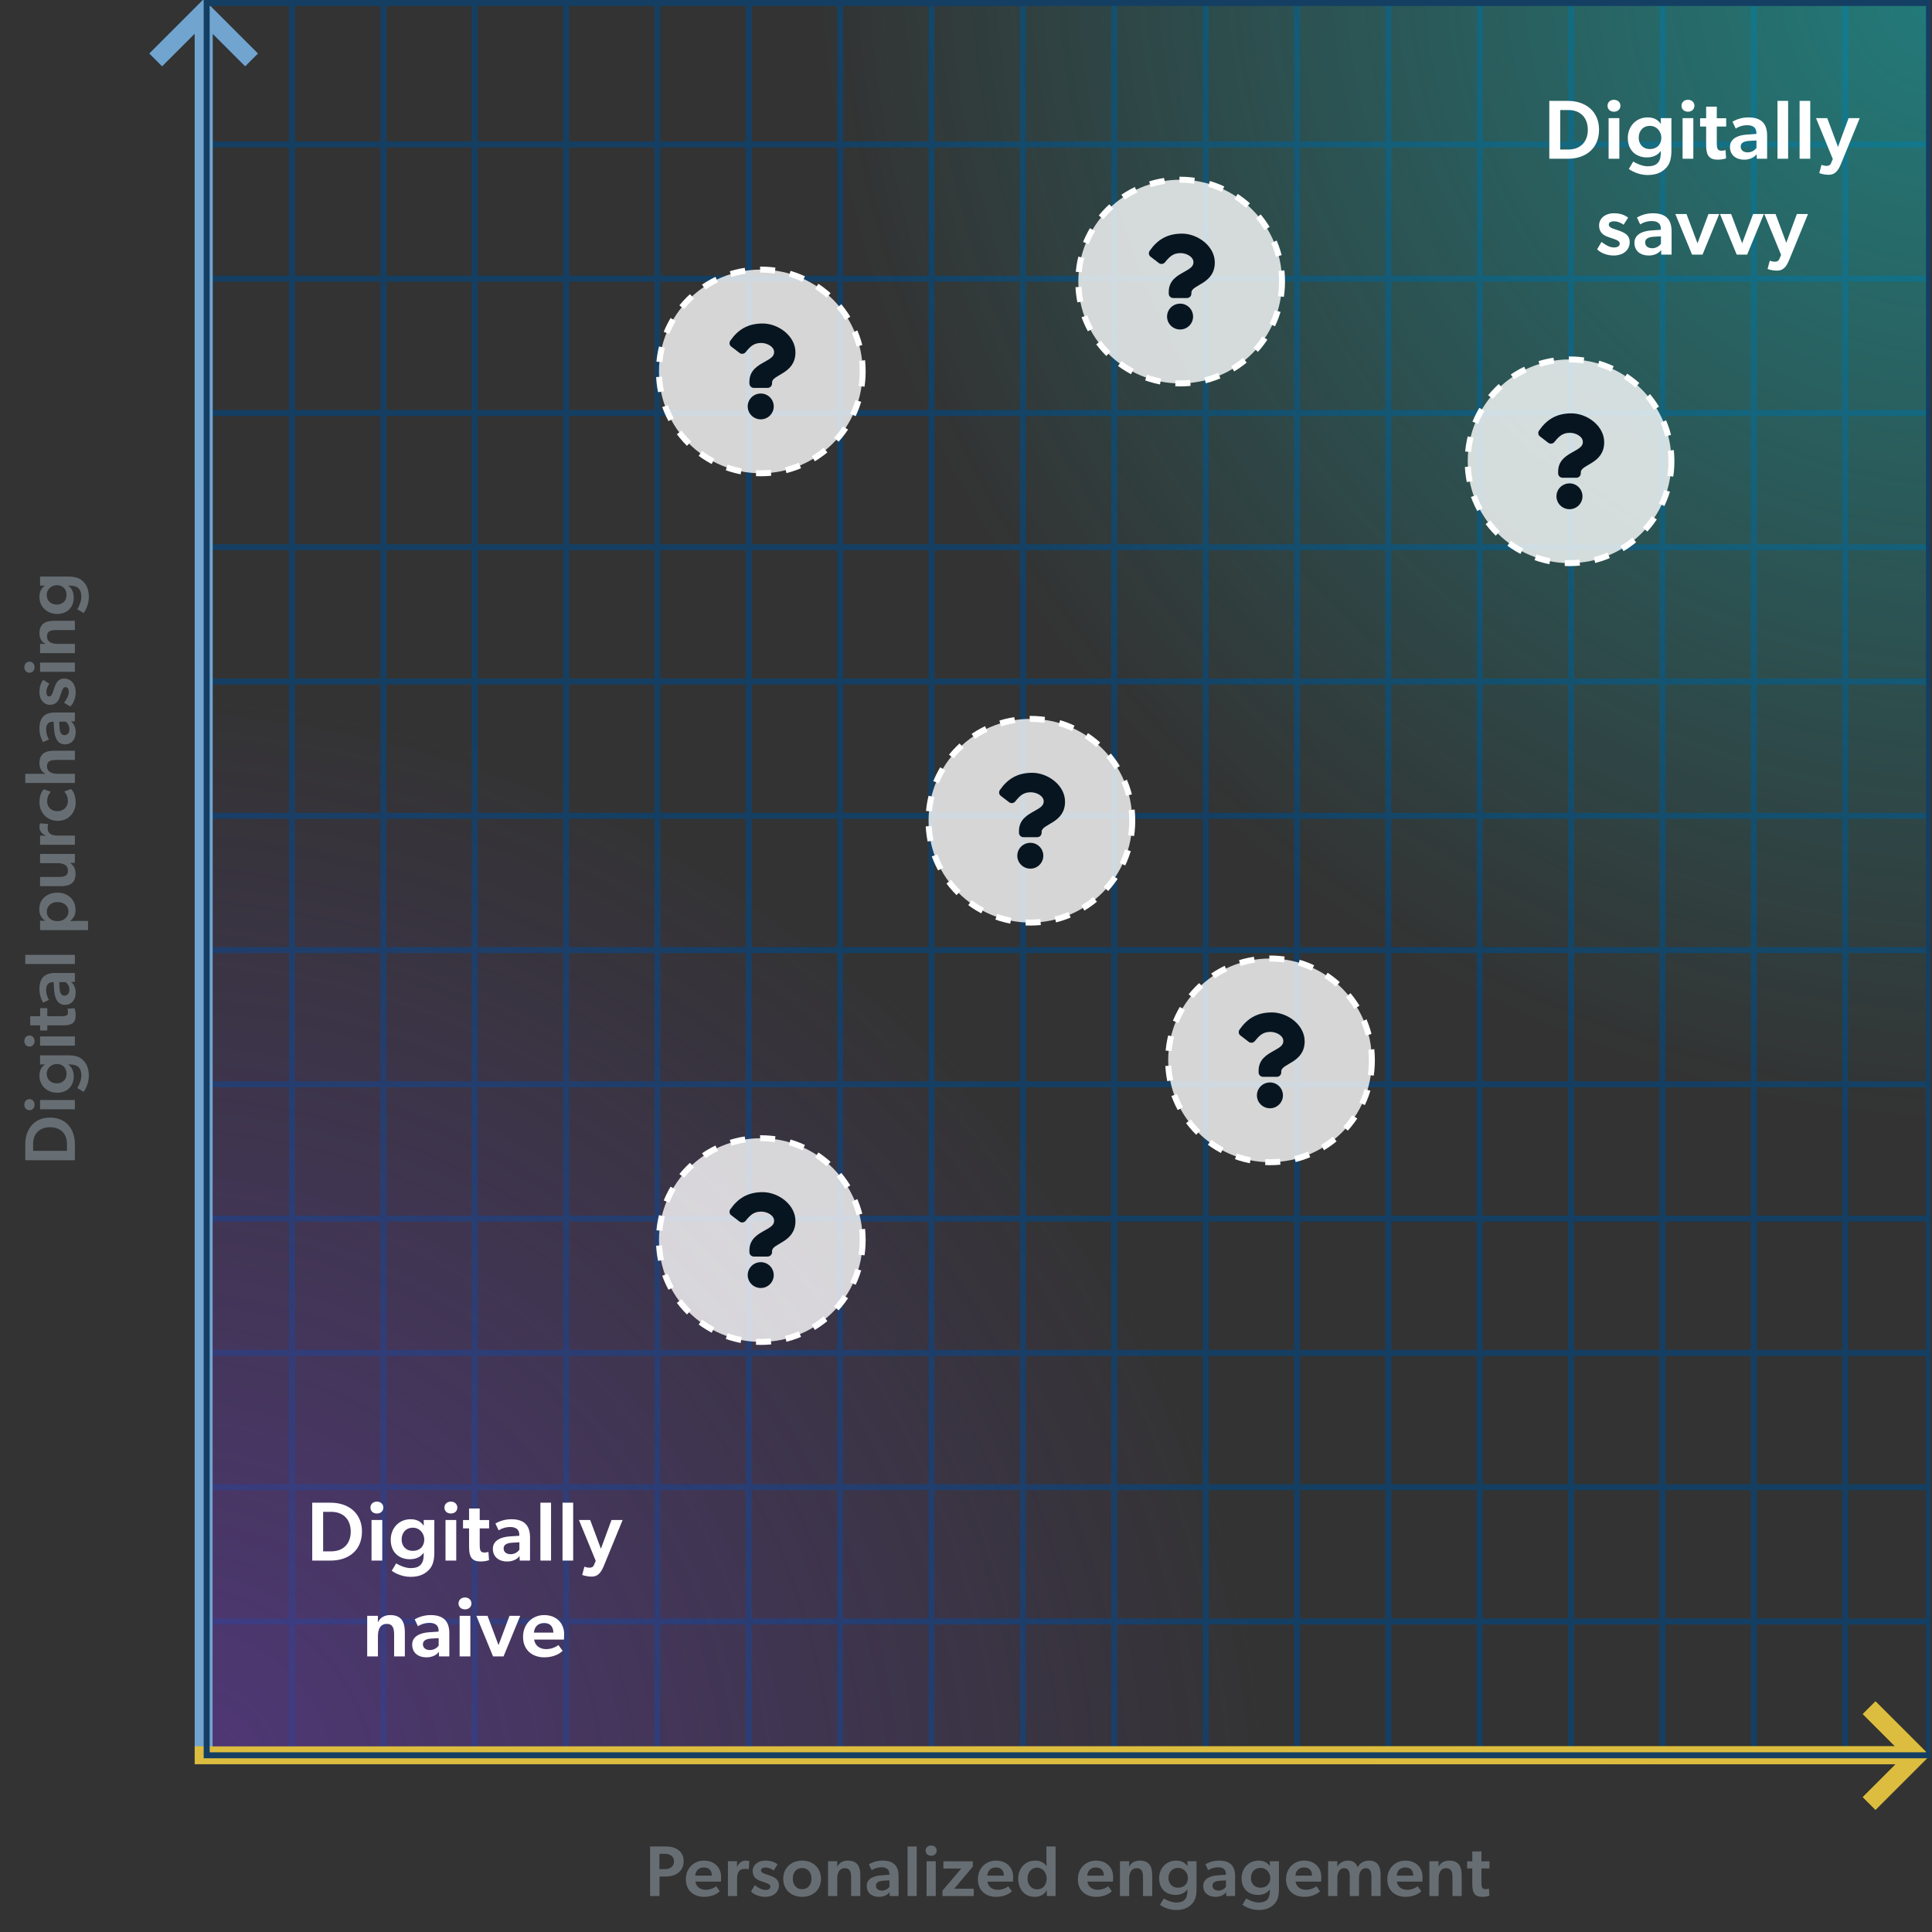 <svg width="645" height="645" viewBox="0 0 645 645" fill="none" xmlns="http://www.w3.org/2000/svg">
<rect x="0" y="0" width="645" height="645" fill="#333333" stroke="none"/>
<g clip-path="url(#clip0)">
<path d="M97.497 0V587" stroke="#143F63" stroke-width="2"/>
<path d="M127.998 0V587" stroke="#143F63" stroke-width="2"/>
<path d="M158.5 0V587" stroke="#143F63" stroke-width="2"/>
<path d="M189.001 0V587" stroke="#143F63" stroke-width="2"/>
<path d="M219.502 0V587" stroke="#143F63" stroke-width="2"/>
<path d="M250.004 0V587" stroke="#143F63" stroke-width="2"/>
<path d="M280.506 0V587" stroke="#143F63" stroke-width="2"/>
<path d="M311.007 0V587" stroke="#143F63" stroke-width="2"/>
<path d="M341.509 0V587" stroke="#143F63" stroke-width="2"/>
<path d="M372.009 0V587" stroke="#143F63" stroke-width="2"/>
<path d="M402.51 0V587" stroke="#143F63" stroke-width="2"/>
<path d="M433.011 0V587" stroke="#143F63" stroke-width="2"/>
<path d="M463.513 0V587" stroke="#143F63" stroke-width="2"/>
<path d="M494.015 0V587" stroke="#143F63" stroke-width="2"/>
<path d="M524.516 0V587" stroke="#143F63" stroke-width="2"/>
<path d="M555.018 0V587" stroke="#143F63" stroke-width="2"/>
<path d="M585.519 0V587" stroke="#143F63" stroke-width="2"/>
<path d="M616.021 0V587" stroke="#143F63" stroke-width="2"/>
<path d="M645 48.212L69 48.212" stroke="#143F63" stroke-width="2"/>
<path d="M645 93.04L69 93.04" stroke="#143F63" stroke-width="2"/>
<path d="M645 137.869L69 137.869" stroke="#143F63" stroke-width="2"/>
<path d="M645 182.697L69 182.697" stroke="#143F63" stroke-width="2"/>
<path d="M645 227.526L69 227.526" stroke="#143F63" stroke-width="2"/>
<path d="M645 272.354L69 272.354" stroke="#143F63" stroke-width="2"/>
<path d="M645 317.183L69 317.183" stroke="#143F63" stroke-width="2"/>
<path d="M645 362.011L69 362.011" stroke="#143F63" stroke-width="2"/>
<path d="M645 406.84L69 406.84" stroke="#143F63" stroke-width="2"/>
<path d="M645 451.669L69 451.669" stroke="#143F63" stroke-width="2"/>
<path d="M645 496.497L69 496.497" stroke="#143F63" stroke-width="2"/>
<path d="M645 541.326L69 541.326" stroke="#143F63" stroke-width="2"/>
<path fill-rule="evenodd" clip-rule="evenodd" d="M64.999 11.224L54.117 22.107L49.874 17.864L65.859 1.879L67.981 -0.243L70.102 1.879L86.087 17.864L81.844 22.107L70.999 11.261L70.999 587H64.999L64.999 11.224Z" fill="url(#paint0_linear)"/>
<path fill-rule="evenodd" clip-rule="evenodd" d="M64.999 11.224L54.117 22.107L49.874 17.864L65.859 1.879L67.981 -0.243L70.102 1.879L86.087 17.864L81.844 22.107L70.999 11.261L70.999 587H64.999L64.999 11.224Z" fill="#71A4CF"/>
<path fill-rule="evenodd" clip-rule="evenodd" d="M632.651 583L621.894 572.243L626.137 568L642.122 583.985L644.243 586.107L642.122 588.228L626.137 604.213L621.894 599.971L632.864 589L65 589L65 583L632.651 583Z" fill="url(#paint1_linear)"/>
<path fill-rule="evenodd" clip-rule="evenodd" d="M632.651 583L621.894 572.243L626.137 568L642.122 583.985L644.243 586.107L642.122 588.228L626.137 604.213L621.894 599.971L632.864 589L65 589L65 583L632.651 583Z" fill="#DCBD3F"/>
<path d="M25 387.336L25 382.032C25 376.92 22.048 373.104 16.696 373.104C11.392 373.104 8.44 376.992 8.44 382.032L8.44 387.336L25 387.336ZM22.36 381.912L22.36 384.216L11.056 384.216L11.056 381.912C11.056 378.432 13.24 376.32 16.72 376.32C20.176 376.32 22.36 378.456 22.36 381.912ZM11.536 368.796C11.536 367.716 10.84 366.948 9.832 366.948C8.848 366.948 8.128 367.716 8.128 368.796C8.128 369.876 8.848 370.644 9.832 370.644C10.84 370.644 11.536 369.876 11.536 368.796ZM25 370.332L25 367.26L13.384 367.26L13.384 370.332L25 370.332ZM22.792 355.372L23.368 355.372C25.936 355.372 27.16 356.5 27.16 359.116C27.16 360.604 26.32 362.5 25.792 363.244L27.928 364.516C28.336 363.94 29.656 361.876 29.656 359.116C29.656 356.332 28.672 354.844 27.616 353.836C26.584 352.852 25.144 352.324 22.6 352.324L13.384 352.324L13.384 355.372L14.992 355.348L14.992 355.396C13.744 356.212 13.168 357.532 13.168 359.092C13.168 362.548 15.832 364.804 19.048 364.804C22.744 364.804 24.616 362.308 24.616 359.38C24.616 357.604 23.992 356.212 22.792 355.42L22.792 355.372ZM18.976 355.204C20.752 355.204 22.216 356.308 22.216 358.516C22.216 360.532 20.752 361.684 18.976 361.684C17.08 361.684 15.592 360.484 15.592 358.468C15.592 356.452 17.296 355.204 18.976 355.204ZM11.536 347.554C11.536 346.474 10.84 345.706 9.832 345.706C8.848 345.706 8.128 346.474 8.128 347.554C8.128 348.634 8.848 349.402 9.832 349.402C10.84 349.402 11.536 348.634 11.536 347.554ZM25 349.09L25 346.018L13.384 346.018L13.384 349.09L25 349.09ZM15.784 339.266L15.784 336.578L13.408 336.578L13.408 339.266L10.096 339.266L10.096 342.314L13.408 342.314L13.408 344.042L15.784 344.042L15.784 342.314L21.16 342.314C24.184 342.314 25.264 341.33 25.264 338.954C25.264 337.658 24.928 336.746 24.88 336.602L22.504 336.77C22.504 336.77 22.696 337.25 22.696 337.874C22.696 338.954 22.264 339.266 20.488 339.266L15.784 339.266ZM25 327.784L25 324.832L18.352 324.832C14.776 324.832 13.168 326.656 13.168 330.208C13.168 332.224 13.864 333.856 14.392 334.744L16.36 333.808C15.976 333.304 15.4 332.032 15.4 330.496C15.4 328.888 16.096 327.904 17.584 327.904L17.896 327.904L18.088 330.688C18.256 333.088 19.192 335.464 21.616 335.464C24.04 335.464 25.264 333.64 25.264 331.384C25.264 329.656 24.496 328.312 23.656 327.832L25 327.784ZM19.768 327.88L21.904 327.88C22.48 328.288 23.176 329.176 23.176 330.376C23.176 331.648 22.504 332.392 21.52 332.392C20.536 332.392 19.984 331.6 19.888 329.968L19.768 327.88ZM25 321.831L25 318.783L8.44 318.783L8.44 321.831L25 321.831ZM13.384 307.384L13.384 310.504L29.392 310.504L29.392 307.456L25.36 307.456C24.544 307.456 24.016 307.48 23.464 307.504L23.44 307.456C24.592 306.496 25.216 305.512 25.216 303.736C25.216 300.208 22.504 298.024 19.216 298.024C15.76 298.024 13.12 300.112 13.12 303.52C13.12 305.056 13.648 306.448 15.04 307.384L15.016 307.432L13.384 307.384ZM15.616 304.384C15.616 302.392 17.2 301.144 19.216 301.144C21.16 301.144 22.864 302.296 22.864 304.288C22.864 306.256 21.16 307.528 19.216 307.528C17.032 307.528 15.616 306.232 15.616 304.384ZM13.384 292.775L13.384 295.847L20.272 295.847C23.056 295.847 25.216 295.031 25.216 291.695C25.216 290.015 24.52 288.767 23.368 288.095L25 288.071L25 285.095L13.384 285.095L13.384 288.167L19.288 288.167C21.232 288.167 22.696 288.863 22.696 290.711C22.696 292.487 21.328 292.775 19.6 292.775L13.384 292.775ZM25 282.021L25 278.973L19.288 278.973C18.4 278.973 17.608 278.829 17.032 278.541C16.288 278.109 15.904 277.413 15.904 276.501C15.904 276.093 15.952 275.565 16.048 275.229L16.048 275.085L13.384 274.869C13.384 274.869 13.168 275.301 13.168 276.093C13.168 277.341 14.008 278.493 15.256 278.949L15.256 279.021L13.384 278.973L13.384 282.021L25 282.021ZM21.448 264.265C21.448 264.265 22.672 265.369 22.672 267.361C22.672 269.353 21.28 270.817 19.144 270.817C17.008 270.817 15.736 269.353 15.736 267.529C15.736 265.729 16.624 264.697 16.96 264.337L14.656 263.497C14.344 263.809 13.168 264.961 13.168 267.889C13.168 271.009 15.472 274.033 19.288 274.033C23.08 274.033 25.264 271.105 25.264 267.937C25.264 264.841 23.92 263.641 23.704 263.401L21.448 264.265ZM13.168 254.81C13.168 256.49 13.912 257.666 15.136 258.29L15.136 258.338L8.44 258.338L8.44 261.386L25 261.386L25 258.338L19.216 258.338C17.272 258.338 15.688 257.69 15.688 255.794C15.688 254.018 17.056 253.706 18.784 253.706L25 253.706L25 250.634L18.112 250.634C15.328 250.634 13.168 251.474 13.168 254.81ZM25 240.823L25 237.871L18.352 237.871C14.776 237.871 13.168 239.695 13.168 243.247C13.168 245.263 13.864 246.895 14.392 247.783L16.36 246.847C15.976 246.343 15.4 245.071 15.4 243.535C15.4 241.927 16.096 240.943 17.584 240.943L17.896 240.943L18.088 243.727C18.256 246.127 19.192 248.503 21.616 248.503C24.04 248.503 25.264 246.679 25.264 244.423C25.264 242.695 24.496 241.351 23.656 240.871L25 240.823ZM19.768 240.919L21.904 240.919C22.48 241.327 23.176 242.215 23.176 243.415C23.176 244.687 22.504 245.431 21.52 245.431C20.536 245.431 19.984 244.639 19.888 243.007L19.768 240.919ZM16.456 228.294L14.416 226.974C13.72 227.934 13.168 229.086 13.168 231.15C13.168 233.382 14.536 235.302 16.648 235.302C18.352 235.302 19.384 234.414 19.96 232.686L20.416 231.342C20.92 229.854 21.256 229.398 21.856 229.398C22.528 229.398 22.96 229.926 22.96 231.078C22.96 232.062 22.432 233.238 21.376 234.606L23.464 235.854C24.544 234.918 25.264 232.926 25.264 231.15C25.264 228.294 23.632 226.542 21.424 226.542C19.744 226.542 18.832 227.454 17.992 230.022L17.728 230.838C17.32 232.134 16.912 232.518 16.408 232.518C15.856 232.518 15.472 232.014 15.472 231.006C15.472 229.95 15.952 228.966 16.456 228.294ZM11.536 222.749C11.536 221.669 10.84 220.901 9.832 220.901C8.848 220.901 8.128 221.669 8.128 222.749C8.128 223.829 8.848 224.597 9.832 224.597C10.84 224.597 11.536 223.829 11.536 222.749ZM25 224.285L25 221.213L13.384 221.213L13.384 224.285L25 224.285ZM25 210.333L25 207.261L18.112 207.261C15.328 207.261 13.168 208.101 13.168 211.437C13.168 213.117 13.912 214.293 15.136 214.917L15.136 214.989L13.384 214.965L13.384 218.037L25 218.037L25 214.965L19.216 214.965C17.272 214.965 15.688 214.317 15.688 212.421C15.688 210.645 17.056 210.333 18.784 210.333L25 210.333ZM22.792 195.528L23.368 195.528C25.936 195.528 27.16 196.656 27.16 199.272C27.16 200.76 26.32 202.656 25.792 203.4L27.928 204.672C28.336 204.096 29.656 202.032 29.656 199.272C29.656 196.488 28.672 195 27.616 193.992C26.584 193.008 25.144 192.48 22.6 192.48L13.384 192.48L13.384 195.528L14.992 195.504L14.992 195.552C13.744 196.368 13.168 197.688 13.168 199.248C13.168 202.704 15.832 204.96 19.048 204.96C22.744 204.96 24.616 202.464 24.616 199.536C24.616 197.76 23.992 196.368 22.792 195.576L22.792 195.528ZM18.976 195.36C20.752 195.36 22.216 196.464 22.216 198.672C22.216 200.688 20.752 201.84 18.976 201.84C17.08 201.84 15.592 200.64 15.592 198.624C15.592 196.608 17.296 195.36 18.976 195.36Z" fill="#676E73"/>
<path d="M217.03 633H220.174V626.472H222.358C225.478 626.472 228.238 624.816 228.238 621.408C228.238 617.952 225.502 616.44 222.358 616.44H217.03V633ZM221.974 624.024H220.15V618.888H221.902C223.51 618.888 225.022 619.584 225.022 621.408C225.022 623.208 223.63 624.024 221.974 624.024ZM240.736 626.616C240.736 623.52 238.576 621.168 235 621.168C231.688 621.168 228.976 623.664 228.976 627.384C228.976 631.128 231.568 633.264 235.072 633.264C237.904 633.264 239.656 632.064 240.304 631.392L239.104 629.736C238.552 630.216 237.16 630.912 235.6 630.912C233.872 630.912 232.432 630 232.144 628.176H240.688C240.688 628.176 240.736 627.216 240.736 626.616ZM234.976 623.448C237.136 623.448 237.616 624.912 237.664 626.184H232.096C232.192 624.696 233.152 623.448 234.976 623.448ZM243.025 633H246.073V627.288C246.073 626.4 246.217 625.608 246.505 625.032C246.937 624.288 247.633 623.904 248.545 623.904C248.953 623.904 249.481 623.952 249.817 624.048H249.961L250.177 621.384C250.177 621.384 249.745 621.168 248.953 621.168C247.705 621.168 246.553 622.008 246.097 623.256H246.025L246.073 621.384H243.025V633ZM258.292 624.456L259.612 622.416C258.652 621.72 257.5 621.168 255.436 621.168C253.204 621.168 251.284 622.536 251.284 624.648C251.284 626.352 252.172 627.384 253.9 627.96L255.244 628.416C256.732 628.92 257.188 629.256 257.188 629.856C257.188 630.528 256.66 630.96 255.508 630.96C254.524 630.96 253.348 630.432 251.98 629.376L250.732 631.464C251.668 632.544 253.66 633.264 255.436 633.264C258.292 633.264 260.044 631.632 260.044 629.424C260.044 627.744 259.132 626.832 256.564 625.992L255.748 625.728C254.452 625.32 254.068 624.912 254.068 624.408C254.068 623.856 254.572 623.472 255.58 623.472C256.636 623.472 257.62 623.952 258.292 624.456ZM267.797 633.264C271.349 633.264 274.085 630.912 274.085 627.24C274.085 623.568 271.349 621.168 267.797 621.168C264.221 621.168 261.485 623.568 261.485 627.24C261.485 630.912 264.221 633.264 267.797 633.264ZM270.917 627.168C270.917 629.16 269.765 630.72 267.797 630.72C265.781 630.72 264.677 629.16 264.677 627.168C264.677 625.176 265.781 623.64 267.797 623.64C269.765 623.64 270.917 625.176 270.917 627.168ZM284.151 633H287.223V626.112C287.223 623.328 286.383 621.168 283.047 621.168C281.367 621.168 280.191 621.912 279.567 623.136H279.495L279.519 621.384H276.447V633H279.519V627.216C279.519 625.272 280.167 623.688 282.063 623.688C283.839 623.688 284.151 625.056 284.151 626.784V633ZM297.036 633H299.988V626.352C299.988 622.776 298.164 621.168 294.612 621.168C292.596 621.168 290.964 621.864 290.076 622.392L291.012 624.36C291.516 623.976 292.788 623.4 294.324 623.4C295.932 623.4 296.916 624.096 296.916 625.584V625.896L294.132 626.088C291.732 626.256 289.356 627.192 289.356 629.616C289.356 632.04 291.18 633.264 293.436 633.264C295.164 633.264 296.508 632.496 296.988 631.656L297.036 633ZM296.94 627.768V629.904C296.532 630.48 295.644 631.176 294.444 631.176C293.172 631.176 292.428 630.504 292.428 629.52C292.428 628.536 293.22 627.984 294.852 627.888L296.94 627.768ZM302.989 633H306.037V616.44H302.989V633ZM310.868 619.536C311.948 619.536 312.716 618.84 312.716 617.832C312.716 616.848 311.948 616.128 310.868 616.128C309.788 616.128 309.02 616.848 309.02 617.832C309.02 618.84 309.788 619.536 310.868 619.536ZM309.332 633H312.404V621.384H309.332V633ZM314.644 633H325.084V630.552H318.556L324.772 623.184V621.408H314.956V623.808H320.932L314.644 631.2V633ZM338.236 626.616C338.236 623.52 336.076 621.168 332.5 621.168C329.188 621.168 326.476 623.664 326.476 627.384C326.476 631.128 329.068 633.264 332.572 633.264C335.404 633.264 337.156 632.064 337.804 631.392L336.604 629.736C336.052 630.216 334.66 630.912 333.1 630.912C331.372 630.912 329.932 630 329.644 628.176H338.188C338.188 628.176 338.236 627.216 338.236 626.616ZM332.476 623.448C334.636 623.448 335.116 624.912 335.164 626.184H329.596C329.692 624.696 330.652 623.448 332.476 623.448ZM349.499 633H352.403V616.44H349.355V621.024C349.355 621.84 349.355 622.464 349.379 622.992H349.331C348.515 621.744 347.195 621.168 345.635 621.168C342.107 621.168 339.923 623.88 339.923 627.168C339.923 630.624 342.011 633.264 345.419 633.264C347.027 633.264 348.467 632.664 349.403 631.176H349.475L349.499 633ZM346.283 630.768C344.291 630.768 343.043 629.184 343.043 627.168C343.043 625.224 344.195 623.52 346.187 623.52C348.155 623.52 349.427 625.224 349.427 627.168C349.427 629.352 348.131 630.768 346.283 630.768ZM371.611 626.616C371.611 623.52 369.451 621.168 365.875 621.168C362.563 621.168 359.851 623.664 359.851 627.384C359.851 631.128 362.443 633.264 365.947 633.264C368.779 633.264 370.531 632.064 371.179 631.392L369.979 629.736C369.427 630.216 368.035 630.912 366.475 630.912C364.747 630.912 363.307 630 363.019 628.176H371.563C371.563 628.176 371.611 627.216 371.611 626.616ZM365.851 623.448C368.011 623.448 368.491 624.912 368.539 626.184H362.971C363.067 624.696 364.027 623.448 365.851 623.448ZM381.604 633H384.676V626.112C384.676 623.328 383.836 621.168 380.5 621.168C378.82 621.168 377.644 621.912 377.02 623.136H376.948L376.972 621.384H373.9V633H376.972V627.216C376.972 625.272 377.62 623.688 379.516 623.688C381.292 623.688 381.604 625.056 381.604 626.784V633ZM396.409 630.792V631.368C396.409 633.936 395.281 635.16 392.665 635.16C391.177 635.16 389.281 634.32 388.537 633.792L387.265 635.928C387.841 636.336 389.905 637.656 392.665 637.656C395.449 637.656 396.937 636.672 397.945 635.616C398.929 634.584 399.457 633.144 399.457 630.6V621.384H396.409L396.433 622.992H396.385C395.569 621.744 394.249 621.168 392.689 621.168C389.233 621.168 386.977 623.832 386.977 627.048C386.977 630.744 389.473 632.616 392.401 632.616C394.177 632.616 395.569 631.992 396.361 630.792H396.409ZM396.577 626.976C396.577 628.752 395.473 630.216 393.265 630.216C391.249 630.216 390.097 628.752 390.097 626.976C390.097 625.08 391.297 623.592 393.313 623.592C395.329 623.592 396.577 625.296 396.577 626.976ZM409.388 633H412.34V626.352C412.34 622.776 410.516 621.168 406.964 621.168C404.948 621.168 403.316 621.864 402.428 622.392L403.364 624.36C403.868 623.976 405.14 623.4 406.676 623.4C408.284 623.4 409.268 624.096 409.268 625.584V625.896L406.484 626.088C404.084 626.256 401.708 627.192 401.708 629.616C401.708 632.04 403.532 633.264 405.788 633.264C407.516 633.264 408.86 632.496 409.34 631.656L409.388 633ZM409.292 627.768V629.904C408.884 630.48 407.996 631.176 406.796 631.176C405.524 631.176 404.78 630.504 404.78 629.52C404.78 628.536 405.572 627.984 407.204 627.888L409.292 627.768ZM423.933 630.792V631.368C423.933 633.936 422.805 635.16 420.189 635.16C418.701 635.16 416.805 634.32 416.061 633.792L414.789 635.928C415.365 636.336 417.429 637.656 420.189 637.656C422.973 637.656 424.461 636.672 425.469 635.616C426.453 634.584 426.981 633.144 426.981 630.6V621.384H423.933L423.957 622.992H423.909C423.093 621.744 421.773 621.168 420.213 621.168C416.757 621.168 414.501 623.832 414.501 627.048C414.501 630.744 416.997 632.616 419.925 632.616C421.701 632.616 423.093 631.992 423.885 630.792H423.933ZM424.101 626.976C424.101 628.752 422.997 630.216 420.789 630.216C418.773 630.216 417.621 628.752 417.621 626.976C417.621 625.08 418.821 623.592 420.837 623.592C422.853 623.592 424.101 625.296 424.101 626.976ZM441.111 626.616C441.111 623.52 438.951 621.168 435.375 621.168C432.063 621.168 429.351 623.664 429.351 627.384C429.351 631.128 431.943 633.264 435.447 633.264C438.279 633.264 440.031 632.064 440.679 631.392L439.479 629.736C438.927 630.216 437.535 630.912 435.975 630.912C434.247 630.912 432.807 630 432.519 628.176H441.063C441.063 628.176 441.111 627.216 441.111 626.616ZM435.351 623.448C437.511 623.448 437.991 624.912 438.039 626.184H432.471C432.567 624.696 433.527 623.448 435.351 623.448ZM457.032 621.168C455.352 621.168 454.032 621.96 453.24 623.376C452.688 621.84 451.656 621.168 449.976 621.168C448.464 621.168 447.048 622.056 446.52 623.136H446.448L446.472 621.384H443.4V633H446.472V627C446.472 625.176 447.168 623.688 448.752 623.688C450.216 623.688 450.624 624.888 450.624 626.472V633H453.696V627C453.696 625.008 454.488 623.688 456.024 623.688C457.536 623.688 457.848 625.08 457.848 626.496V633H460.92V625.992C460.92 623.328 460.08 621.168 457.032 621.168ZM474.916 626.616C474.916 623.52 472.756 621.168 469.18 621.168C465.868 621.168 463.156 623.664 463.156 627.384C463.156 631.128 465.748 633.264 469.252 633.264C472.084 633.264 473.836 632.064 474.484 631.392L473.284 629.736C472.732 630.216 471.34 630.912 469.78 630.912C468.052 630.912 466.612 630 466.324 628.176H474.868C474.868 628.176 474.916 627.216 474.916 626.616ZM469.156 623.448C471.316 623.448 471.796 624.912 471.844 626.184H466.276C466.372 624.696 467.332 623.448 469.156 623.448ZM484.909 633H487.981V626.112C487.981 623.328 487.141 621.168 483.805 621.168C482.125 621.168 480.949 621.912 480.325 623.136H480.253L480.277 621.384H477.205V633H480.277V627.216C480.277 625.272 480.925 623.688 482.821 623.688C484.597 623.688 484.909 625.056 484.909 626.784V633ZM494.578 623.784H497.266V621.408H494.578V618.096H491.53V621.408H489.802V623.784H491.53V629.16C491.53 632.184 492.514 633.264 494.89 633.264C496.186 633.264 497.098 632.928 497.242 632.88L497.074 630.504C497.074 630.504 496.594 630.696 495.97 630.696C494.89 630.696 494.578 630.264 494.578 628.488V623.784Z" fill="#676E73"/>
<path d="M644 374C381.378 374 281.908 124.667 265 0H644V374Z" fill="url(#paint2_radial)" fill-opacity="0.5"/>
<path d="M71 214C321.842 214 416.851 460 433 583H71V214Z" fill="url(#paint3_radial)" fill-opacity="0.65"/>
<path d="M517.239 53H523.427C529.391 53 533.843 49.556 533.843 43.312C533.843 37.124 529.307 33.68 523.427 33.68H517.239V53ZM523.567 49.92H520.879V36.732H523.567C527.627 36.732 530.091 39.28 530.091 43.34C530.091 47.372 527.599 49.92 523.567 49.92ZM538.827 37.292C540.087 37.292 540.983 36.48 540.983 35.304C540.983 34.156 540.087 33.316 538.827 33.316C537.567 33.316 536.671 34.156 536.671 35.304C536.671 36.48 537.567 37.292 538.827 37.292ZM537.035 53H540.619V39.448H537.035V53ZM554.447 50.424V51.096C554.447 54.092 553.131 55.52 550.079 55.52C548.343 55.52 546.131 54.54 545.263 53.924L543.779 56.416C544.451 56.892 546.859 58.432 550.079 58.432C553.327 58.432 555.063 57.284 556.239 56.052C557.387 54.848 558.003 53.168 558.003 50.2V39.448H554.447L554.475 41.324H554.419C553.467 39.868 551.927 39.196 550.107 39.196C546.075 39.196 543.443 42.304 543.443 46.056C543.443 50.368 546.355 52.552 549.771 52.552C551.843 52.552 553.467 51.824 554.391 50.424H554.447ZM554.643 45.972C554.643 48.044 553.355 49.752 550.779 49.752C548.427 49.752 547.083 48.044 547.083 45.972C547.083 43.76 548.483 42.024 550.835 42.024C553.187 42.024 554.643 44.012 554.643 45.972ZM563.527 37.292C564.787 37.292 565.683 36.48 565.683 35.304C565.683 34.156 564.787 33.316 563.527 33.316C562.267 33.316 561.371 34.156 561.371 35.304C561.371 36.48 562.267 37.292 563.527 37.292ZM561.735 53H565.319V39.448H561.735V53ZM573.154 42.248L576.29 42.248V39.476L573.154 39.476V35.612H569.598V39.476H567.582V42.248H569.598V48.52C569.598 52.048 570.746 53.308 573.518 53.308C575.03 53.308 576.094 52.916 576.262 52.86L576.066 50.088C576.066 50.088 575.506 50.312 574.778 50.312C573.518 50.312 573.154 49.808 573.154 47.736V42.248ZM586.508 53H589.952V45.244C589.952 41.072 587.824 39.196 583.68 39.196C581.328 39.196 579.424 40.008 578.388 40.624L579.48 42.92C580.068 42.472 581.552 41.8 583.344 41.8C585.22 41.8 586.368 42.612 586.368 44.348V44.712L583.12 44.936C580.32 45.132 577.548 46.224 577.548 49.052C577.548 51.88 579.676 53.308 582.308 53.308C584.324 53.308 585.892 52.412 586.452 51.432L586.508 53ZM586.396 46.896V49.388C585.92 50.06 584.884 50.872 583.484 50.872C582 50.872 581.132 50.088 581.132 48.94C581.132 47.792 582.056 47.148 583.96 47.036L586.396 46.896ZM593.411 53H596.967V33.68H593.411V53ZM600.798 53H604.354V33.68H600.798V53ZM611.881 53.084L611.293 54.484C611.013 55.184 610.425 55.38 609.725 55.38C609.053 55.38 608.101 55.044 608.101 55.044L607.373 57.788C607.373 57.788 608.633 58.348 610.565 58.348C612.469 58.348 613.589 57.2 614.569 54.82L620.869 39.448H617.145L613.617 49.052L610.033 39.448H606.281L611.881 53.084ZM542.032 75.032L543.572 72.652C542.452 71.84 541.108 71.196 538.7 71.196C536.096 71.196 533.856 72.792 533.856 75.256C533.856 77.244 534.892 78.448 536.908 79.12L538.476 79.652C540.212 80.24 540.744 80.632 540.744 81.332C540.744 82.116 540.128 82.62 538.784 82.62C537.636 82.62 536.264 82.004 534.668 80.772L533.212 83.208C534.304 84.468 536.628 85.308 538.7 85.308C542.032 85.308 544.076 83.404 544.076 80.828C544.076 78.868 543.012 77.804 540.016 76.824L539.064 76.516C537.552 76.04 537.104 75.564 537.104 74.976C537.104 74.332 537.692 73.884 538.868 73.884C540.1 73.884 541.248 74.444 542.032 75.032ZM554.617 85H558.061V77.244C558.061 73.072 555.933 71.196 551.789 71.196C549.437 71.196 547.533 72.008 546.497 72.624L547.589 74.92C548.177 74.472 549.661 73.8 551.453 73.8C553.329 73.8 554.477 74.612 554.477 76.348V76.712L551.229 76.936C548.429 77.132 545.657 78.224 545.657 81.052C545.657 83.88 547.785 85.308 550.417 85.308C552.433 85.308 554.001 84.412 554.561 83.432L554.617 85ZM554.505 78.896V81.388C554.029 82.06 552.993 82.872 551.593 82.872C550.109 82.872 549.241 82.088 549.241 80.94C549.241 79.792 550.165 79.148 552.069 79.036L554.505 78.896ZM564.89 85H568.39L573.962 71.448H570.378L566.71 81.22L563.042 71.448H559.318L564.89 85ZM579.797 85L583.297 85L588.869 71.448H585.285L581.617 81.22L577.949 71.448H574.225L579.797 85ZM594.619 85.084L594.031 86.484C593.751 87.184 593.163 87.38 592.463 87.38C591.791 87.38 590.839 87.044 590.839 87.044L590.111 89.788C590.111 89.788 591.371 90.348 593.303 90.348C595.207 90.348 596.327 89.2 597.307 86.82L603.607 71.448H599.883L596.355 81.052L592.771 71.448H589.019L594.619 85.084Z" fill="white"/>
<path d="M104.239 521H110.427C116.391 521 120.843 517.556 120.843 511.312C120.843 505.124 116.307 501.68 110.427 501.68H104.239V521ZM110.567 517.92H107.879V504.732H110.567C114.627 504.732 117.091 507.28 117.091 511.34C117.091 515.372 114.599 517.92 110.567 517.92ZM125.827 505.292C127.087 505.292 127.983 504.48 127.983 503.304C127.983 502.156 127.087 501.316 125.827 501.316C124.567 501.316 123.671 502.156 123.671 503.304C123.671 504.48 124.567 505.292 125.827 505.292ZM124.035 521H127.619V507.448H124.035V521ZM141.447 518.424V519.096C141.447 522.092 140.131 523.52 137.079 523.52C135.343 523.52 133.131 522.54 132.263 521.924L130.779 524.416C131.451 524.892 133.859 526.432 137.079 526.432C140.327 526.432 142.063 525.284 143.239 524.052C144.387 522.848 145.003 521.168 145.003 518.2V507.448H141.447L141.475 509.324H141.419C140.467 507.868 138.927 507.196 137.107 507.196C133.075 507.196 130.443 510.304 130.443 514.056C130.443 518.368 133.355 520.552 136.771 520.552C138.843 520.552 140.467 519.824 141.391 518.424H141.447ZM141.643 513.972C141.643 516.044 140.355 517.752 137.779 517.752C135.427 517.752 134.083 516.044 134.083 513.972C134.083 511.76 135.483 510.024 137.835 510.024C140.187 510.024 141.643 512.012 141.643 513.972ZM150.527 505.292C151.787 505.292 152.683 504.48 152.683 503.304C152.683 502.156 151.787 501.316 150.527 501.316C149.267 501.316 148.371 502.156 148.371 503.304C148.371 504.48 149.267 505.292 150.527 505.292ZM148.735 521H152.319V507.448H148.735V521ZM160.154 510.248H163.29V507.476H160.154V503.612H156.598V507.476H154.582V510.248H156.598V516.52C156.598 520.048 157.746 521.308 160.518 521.308C162.03 521.308 163.094 520.916 163.262 520.86L163.066 518.088C163.066 518.088 162.506 518.312 161.778 518.312C160.518 518.312 160.154 517.808 160.154 515.736V510.248ZM173.508 521H176.952V513.244C176.952 509.072 174.824 507.196 170.68 507.196C168.328 507.196 166.424 508.008 165.388 508.624L166.48 510.92C167.068 510.472 168.552 509.8 170.344 509.8C172.22 509.8 173.368 510.612 173.368 512.348V512.712L170.12 512.936C167.32 513.132 164.548 514.224 164.548 517.052C164.548 519.88 166.676 521.308 169.308 521.308C171.324 521.308 172.892 520.412 173.452 519.432L173.508 521ZM173.396 514.896V517.388C172.92 518.06 171.884 518.872 170.484 518.872C169 518.872 168.132 518.088 168.132 516.94C168.132 515.792 169.056 515.148 170.96 515.036L173.396 514.896ZM180.411 521H183.967V501.68H180.411V521ZM187.798 521H191.354V501.68H187.798V521ZM198.881 521.084L198.293 522.484C198.013 523.184 197.425 523.38 196.725 523.38C196.053 523.38 195.101 523.044 195.101 523.044L194.373 525.788C194.373 525.788 195.633 526.348 197.565 526.348C199.469 526.348 200.589 525.2 201.569 522.82L207.869 507.448H204.145L200.617 517.052L197.033 507.448H193.281L198.881 521.084ZM131.576 553H135.16V544.964C135.16 541.716 134.18 539.196 130.288 539.196C128.328 539.196 126.956 540.064 126.228 541.492H126.144L126.172 539.448H122.588L122.588 553H126.172L126.172 546.252C126.172 543.984 126.928 542.136 129.14 542.136C131.212 542.136 131.576 543.732 131.576 545.748V553ZM146.566 553H150.01V545.244C150.01 541.072 147.882 539.196 143.738 539.196C141.386 539.196 139.482 540.008 138.446 540.624L139.538 542.92C140.126 542.472 141.61 541.8 143.402 541.8C145.278 541.8 146.426 542.612 146.426 544.348V544.712L143.178 544.936C140.378 545.132 137.606 546.224 137.606 549.052C137.606 551.88 139.734 553.308 142.366 553.308C144.382 553.308 145.95 552.412 146.51 551.432L146.566 553ZM146.454 546.896V549.388C145.978 550.06 144.942 550.872 143.542 550.872C142.058 550.872 141.19 550.088 141.19 548.94C141.19 547.792 142.114 547.148 144.018 547.036L146.454 546.896ZM155.234 537.292C156.494 537.292 157.39 536.48 157.39 535.304C157.39 534.156 156.494 533.316 155.234 533.316C153.974 533.316 153.078 534.156 153.078 535.304C153.078 536.48 153.974 537.292 155.234 537.292ZM153.442 553H157.026V539.448H153.442V553ZM164.609 553H168.109L173.681 539.448H170.097L166.429 549.22L162.761 539.448H159.037L164.609 553ZM188.337 545.552C188.337 541.94 185.817 539.196 181.645 539.196C177.781 539.196 174.617 542.108 174.617 546.448C174.617 550.816 177.641 553.308 181.729 553.308C185.033 553.308 187.077 551.908 187.833 551.124L186.433 549.192C185.789 549.752 184.165 550.564 182.345 550.564C180.329 550.564 178.649 549.5 178.313 547.372H188.281C188.281 547.372 188.337 546.252 188.337 545.552ZM181.617 541.856C184.137 541.856 184.697 543.564 184.753 545.048H178.257C178.369 543.312 179.489 541.856 181.617 541.856Z" fill="white"/>
<rect x="69" y="1" width="575" height="585" stroke="#143F63" stroke-width="2"/>
<circle cx="344" cy="274" r="34" fill="white" fill-opacity="0.8" stroke="white" stroke-width="2" stroke-dasharray="5 5"/>
<path d="M344.625 258C339.625 258 336.375 260.062 333.812 263.75C333.375 264.375 333.5 265.312 334.188 265.75L336.875 267.812C337.5 268.312 338.438 268.188 338.938 267.562C340.5 265.625 341.688 264.5 344.125 264.5C346.062 264.5 348.438 265.688 348.438 267.562C348.438 269 347.25 269.688 345.375 270.75C343.125 272 340.188 273.562 340.188 277.438V278C340.188 278.875 340.875 279.5 341.688 279.5H346.25C347.062 279.5 347.75 278.875 347.75 278V277.688C347.75 275 355.562 274.875 355.562 267.625C355.562 262.188 349.875 258 344.625 258ZM344 281.375C341.562 281.375 339.625 283.312 339.625 285.688C339.625 288.062 341.562 290 344 290C346.375 290 348.312 288.062 348.312 285.688C348.312 283.312 346.375 281.375 344 281.375Z" fill="#071520"/>
<circle cx="424" cy="354" r="34" fill="white" fill-opacity="0.8" stroke="white" stroke-width="2" stroke-dasharray="5 5"/>
<path d="M424.625 338C419.625 338 416.375 340.062 413.812 343.75C413.375 344.375 413.5 345.312 414.188 345.75L416.875 347.812C417.5 348.312 418.438 348.188 418.938 347.562C420.5 345.625 421.688 344.5 424.125 344.5C426.062 344.5 428.438 345.688 428.438 347.562C428.438 349 427.25 349.688 425.375 350.75C423.125 352 420.188 353.562 420.188 357.438V358C420.188 358.875 420.875 359.5 421.688 359.5H426.25C427.062 359.5 427.75 358.875 427.75 358V357.688C427.75 355 435.562 354.875 435.562 347.625C435.562 342.188 429.875 338 424.625 338ZM424 361.375C421.562 361.375 419.625 363.312 419.625 365.688C419.625 368.062 421.562 370 424 370C426.375 370 428.312 368.062 428.312 365.688C428.312 363.312 426.375 361.375 424 361.375Z" fill="#071520"/>
<circle cx="254" cy="414" r="34" fill="white" fill-opacity="0.8" stroke="white" stroke-width="2" stroke-dasharray="5 5"/>
<path d="M254.625 398C249.625 398 246.375 400.062 243.812 403.75C243.375 404.375 243.5 405.312 244.188 405.75L246.875 407.812C247.5 408.312 248.438 408.188 248.938 407.562C250.5 405.625 251.688 404.5 254.125 404.5C256.062 404.5 258.438 405.688 258.438 407.562C258.438 409 257.25 409.688 255.375 410.75C253.125 412 250.188 413.562 250.188 417.438V418C250.188 418.875 250.875 419.5 251.688 419.5H256.25C257.062 419.5 257.75 418.875 257.75 418V417.688C257.75 415 265.562 414.875 265.562 407.625C265.562 402.188 259.875 398 254.625 398ZM254 421.375C251.562 421.375 249.625 423.312 249.625 425.688C249.625 428.062 251.562 430 254 430C256.375 430 258.312 428.062 258.312 425.688C258.312 423.312 256.375 421.375 254 421.375Z" fill="#071520"/>
<circle cx="254" cy="124" r="34" fill="white" fill-opacity="0.8" stroke="white" stroke-width="2" stroke-dasharray="5 5"/>
<path d="M254.625 108C249.625 108 246.375 110.062 243.812 113.75C243.375 114.375 243.5 115.312 244.188 115.75L246.875 117.812C247.5 118.312 248.438 118.188 248.938 117.562C250.5 115.625 251.688 114.5 254.125 114.5C256.062 114.5 258.438 115.688 258.438 117.562C258.438 119 257.25 119.688 255.375 120.75C253.125 122 250.188 123.562 250.188 127.438V128C250.188 128.875 250.875 129.5 251.688 129.5H256.25C257.062 129.5 257.75 128.875 257.75 128V127.688C257.75 125 265.562 124.875 265.562 117.625C265.562 112.188 259.875 108 254.625 108ZM254 131.375C251.562 131.375 249.625 133.312 249.625 135.688C249.625 138.062 251.562 140 254 140C256.375 140 258.312 138.062 258.312 135.688C258.312 133.312 256.375 131.375 254 131.375Z" fill="#071520"/>
<circle cx="394" cy="94" r="34" fill="white" fill-opacity="0.8" stroke="white" stroke-width="2" stroke-dasharray="5 5"/>
<path d="M394.625 78C389.625 78 386.375 80.062 383.812 83.75C383.375 84.375 383.5 85.312 384.188 85.75L386.875 87.812C387.5 88.312 388.438 88.188 388.938 87.562C390.5 85.625 391.688 84.5 394.125 84.5C396.062 84.5 398.438 85.688 398.438 87.562C398.438 89 397.25 89.688 395.375 90.75C393.125 92 390.188 93.562 390.188 97.438V98C390.188 98.875 390.875 99.5 391.688 99.5H396.25C397.062 99.5 397.75 98.875 397.75 98V97.688C397.75 95 405.562 94.875 405.562 87.625C405.562 82.188 399.875 78 394.625 78ZM394 101.375C391.562 101.375 389.625 103.312 389.625 105.688C389.625 108.062 391.562 110 394 110C396.375 110 398.312 108.062 398.312 105.688C398.312 103.312 396.375 101.375 394 101.375Z" fill="#071520"/>
<circle cx="524" cy="154" r="34" fill="white" fill-opacity="0.8" stroke="white" stroke-width="2" stroke-dasharray="5 5"/>
<path d="M524.625 138C519.625 138 516.375 140.062 513.812 143.75C513.375 144.375 513.5 145.312 514.188 145.75L516.875 147.812C517.5 148.312 518.438 148.188 518.938 147.562C520.5 145.625 521.688 144.5 524.125 144.5C526.062 144.5 528.438 145.688 528.438 147.562C528.438 149 527.25 149.688 525.375 150.75C523.125 152 520.188 153.562 520.188 157.438V158C520.188 158.875 520.875 159.5 521.688 159.5H526.25C527.062 159.5 527.75 158.875 527.75 158V157.688C527.75 155 535.562 154.875 535.562 147.625C535.562 142.188 529.875 138 524.625 138ZM524 161.375C521.562 161.375 519.625 163.312 519.625 165.688C519.625 168.062 521.562 170 524 170C526.375 170 528.312 168.062 528.312 165.688C528.312 163.312 526.375 161.375 524 161.375Z" fill="#071520"/>
</g>
<defs>
<linearGradient id="paint0_linear" x1="67.981" y1="79.27" x2="67.981" y2="599.688" gradientUnits="userSpaceOnUse">
<stop stop-color="#4186BF"/>
<stop offset="1" stop-color="#4186BF" stop-opacity="0"/>
</linearGradient>
<linearGradient id="paint1_linear" x1="649.242" y1="586.107" x2="65.52" y2="586.107" gradientUnits="userSpaceOnUse">
<stop stop-color="#D3AD0F"/>
<stop offset="1" stop-color="#D3AD0F" stop-opacity="0"/>
</linearGradient>
<radialGradient id="paint2_radial" cx="0" cy="0" r="1" gradientUnits="userSpaceOnUse" gradientTransform="translate(644 -0.425) rotate(136.357) scale(361.677 384.646)">
<stop stop-color="#13C1BF"/>
<stop offset="1" stop-color="#13C1BF" stop-opacity="0"/>
</radialGradient>
<radialGradient id="paint3_radial" cx="0" cy="0" r="1" gradientUnits="userSpaceOnUse" gradientTransform="translate(65.574 588.864) rotate(-44.877) scale(347.857 370.017)">
<stop stop-color="#5F3A9B"/>
<stop offset="1" stop-color="#5F3A9B" stop-opacity="0"/>
</radialGradient>
<clipPath id="clip0">
<rect width="644" height="645" fill="white" transform="translate(0.5)"/>
</clipPath>
</defs>
</svg>
